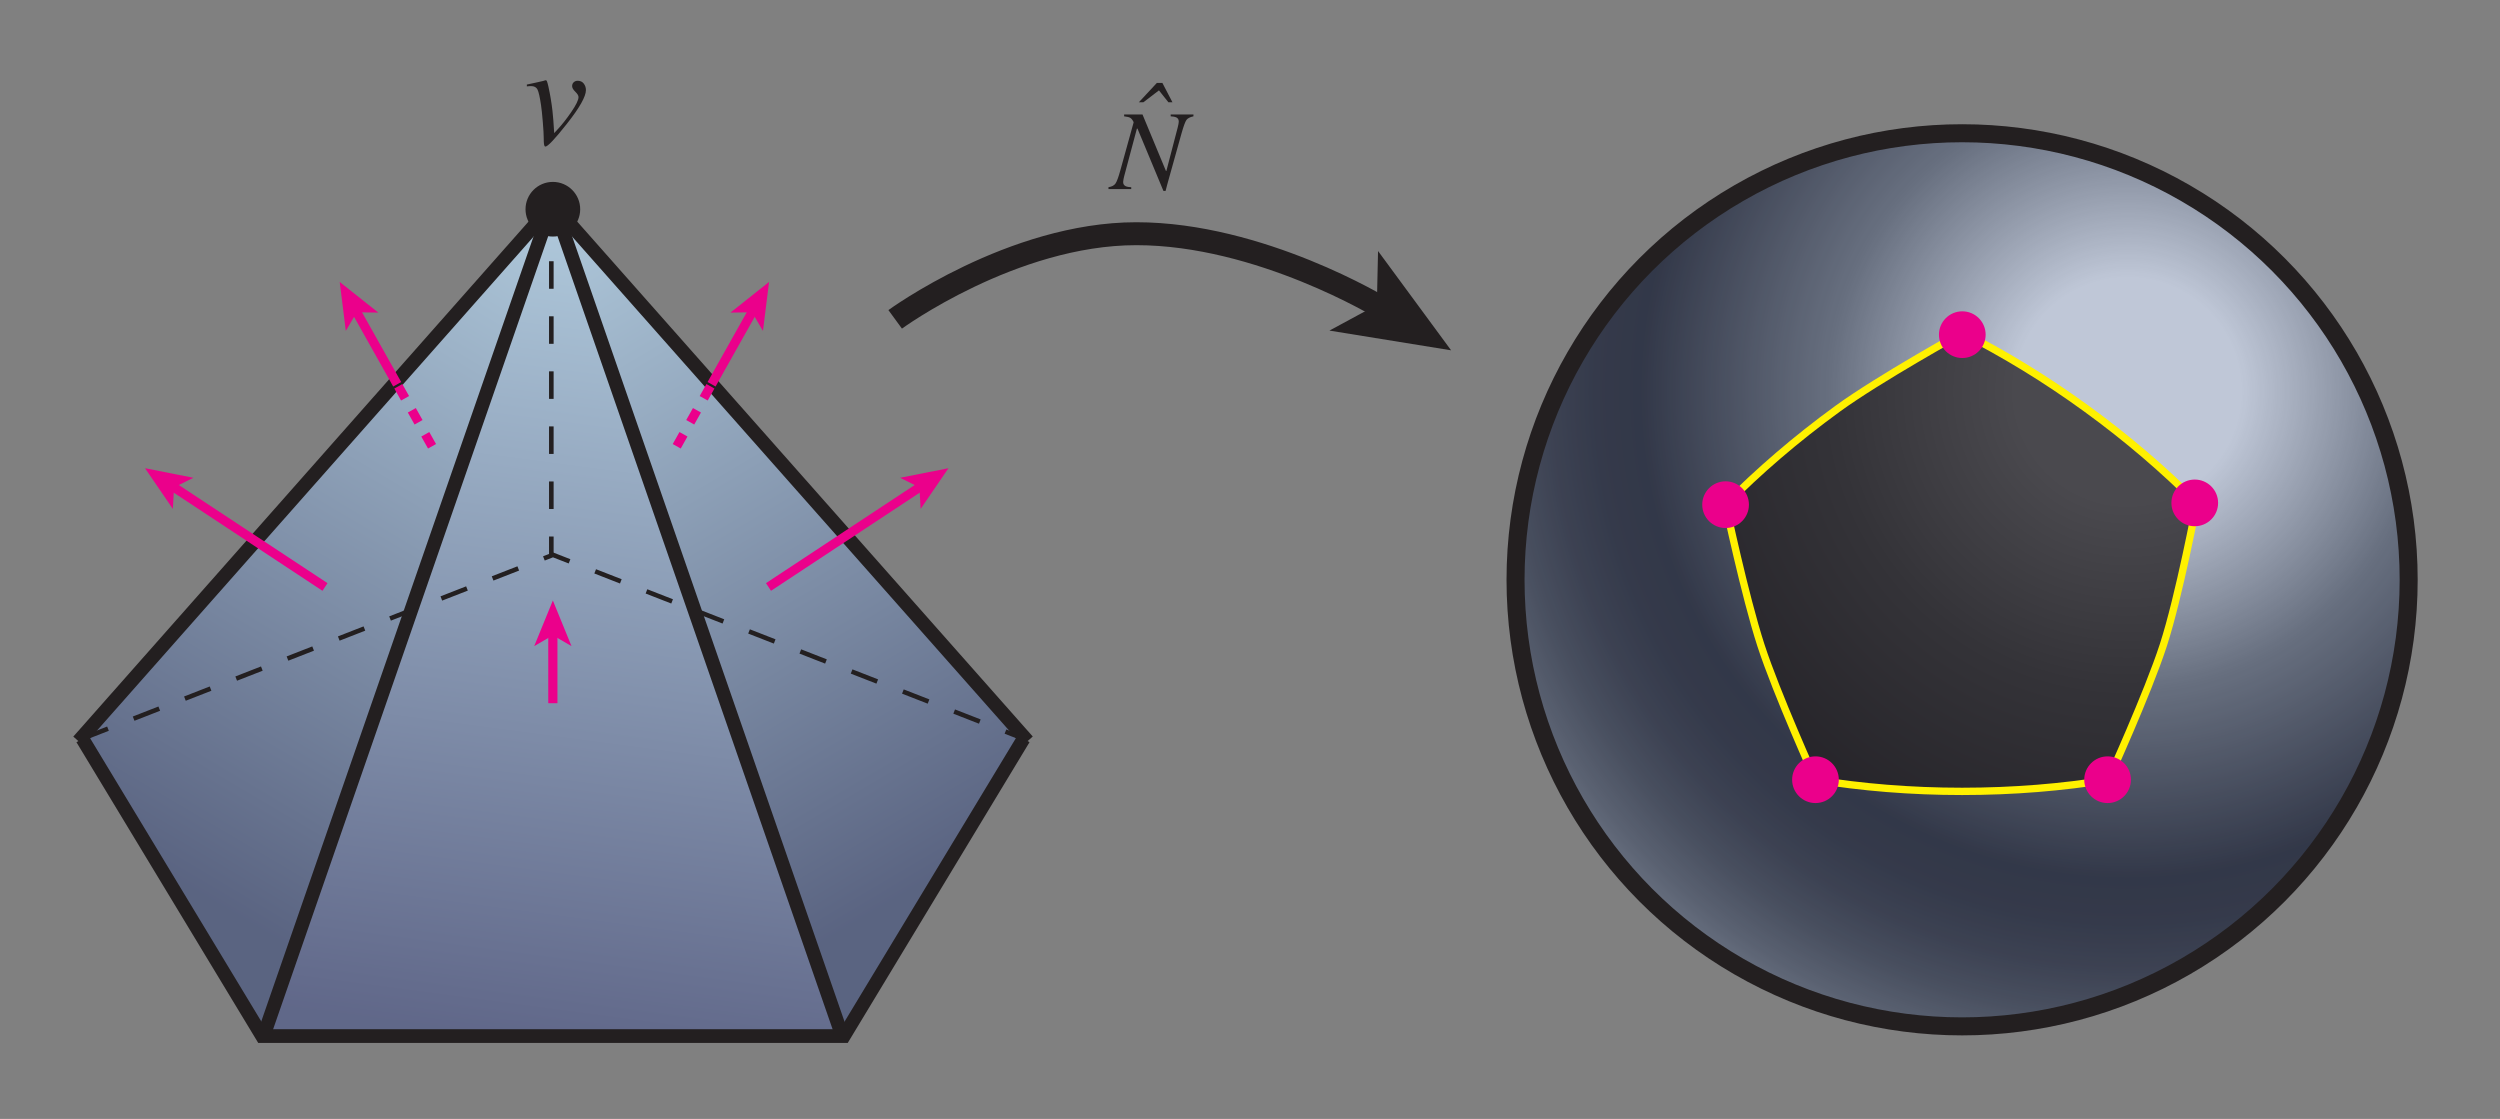 <?xml version="1.0" encoding="utf-8"?>
<!-- Generator: Adobe Illustrator 14.0.0, SVG Export Plug-In . SVG Version: 6.00 Build 43363)  -->
<!DOCTYPE svg PUBLIC "-//W3C//DTD SVG 1.1//EN" "http://www.w3.org/Graphics/SVG/1.1/DTD/svg11.dtd">
<svg version="1.1" id="Layer_1" xmlns="http://www.w3.org/2000/svg" xmlns:xlink="http://www.w3.org/1999/xlink" x="0px" y="0px"
	 width="544.898px" height="243.877px" viewBox="0 0 544.898 243.877" enable-background="new 0 0 544.898 243.877"
	 xml:space="preserve">
<rect x="0" y="0" width="544.898" height="243.877" fill="#808080" stroke="none"/>
<linearGradient id="SVGID_1_" gradientUnits="userSpaceOnUse" x1="123.425" y1="196.609" x2="37.922" y2="52.104" gradientTransform="matrix(1 0 0 -1 0 243.877)">
	<stop  offset="0" style="stop-color:#BBDBF2"/>
	<stop  offset="1" style="stop-color:#505C81"/>
</linearGradient>
<polygon opacity="0.8" fill="url(#SVGID_1_)" enable-background="new    " points="120.333,45.439 17.333,160.938 56.833,225.438 
	"/>
<linearGradient id="SVGID_2_" gradientUnits="userSpaceOnUse" x1="205.534" y1="196.608" x2="120.03" y2="52.102" gradientTransform="matrix(-1 0 0 -1 322.776 243.877)">
	<stop  offset="0" style="stop-color:#BBDBF2"/>
	<stop  offset="1" style="stop-color:#505C81"/>
</linearGradient>
<polygon opacity="0.8" fill="url(#SVGID_2_)" enable-background="new    " points="120.333,45.439 223.333,160.938 183.833,225.438 
	"/>
<linearGradient id="SVGID_3_" gradientUnits="userSpaceOnUse" x1="143.788" y1="195.182" x2="120.122" y2="16.851" gradientTransform="matrix(1 0 0 -1 0 243.877)">
	<stop  offset="0" style="stop-color:#BBDBF2"/>
	<stop  offset="1" style="stop-color:#58618B"/>
</linearGradient>
<polygon opacity="0.8" fill="url(#SVGID_3_)" enable-background="new    " points="120.333,45.939 57.333,225.438 183.333,225.438 
	"/>
<polyline fill="none" stroke="#231F20" stroke-dasharray="6" points="17.948,161 120.527,120.939 223.107,161 "/>
<polyline fill="none" stroke="#231F20" stroke-width="3" points="223.107,161 183.924,225.819 57.13,225.819 17.948,161 "/>
<line fill="none" stroke="#231F20" stroke-dasharray="6" x1="120.167" y1="44.939" x2="120.167" y2="120.939"/>
<line fill="none" stroke="#231F20" stroke-width="3" x1="120.167" y1="44.939" x2="57.5" y2="225.606"/>
<line fill="none" stroke="#231F20" stroke-width="3" x1="120.167" y1="44.939" x2="17.098" y2="161.542"/>
<line fill="none" stroke="#231F20" stroke-width="3" x1="120.833" y1="44.939" x2="183.5" y2="225.606"/>
<line fill="none" stroke="#231F20" stroke-width="3" x1="120.833" y1="44.939" x2="223.976" y2="161.524"/>
<circle fill="#231F20" cx="120.5" cy="45.605" r="5.958"/>
<g enable-background="new    ">
	<path fill="#231F20" d="M127.244,18.226c0.31,0.413,0.465,0.884,0.465,1.411c0,1.396-1.38,3.841-4.141,7.336
		c-2.616,3.319-4.183,4.979-4.7,4.979c-0.155,0-0.259-0.212-0.31-0.636c-0.031-0.237-0.047-0.641-0.047-1.21
		c0-0.692-0.067-1.866-0.202-3.521s-0.264-2.88-0.388-3.676c-0.258-1.747-0.512-2.874-0.76-3.381s-0.719-0.761-1.412-0.761
		c-0.114,0-0.246,0.006-0.396,0.016c-0.15,0.011-0.323,0.026-0.52,0.047v-0.403c0.31-0.062,0.961-0.201,1.953-0.419
		c0.992-0.217,1.519-0.336,1.581-0.356l0.512-0.155c0.145-0.041,0.258,0.039,0.341,0.24c0.083,0.202,0.186,0.577,0.31,1.125
		c0.393,1.799,0.688,3.572,0.887,5.319c0.125,1.086,0.249,2.694,0.373,4.824l0.512-0.543c1.065-1.127,2.13-2.466,3.195-4.018
		c1.064-1.551,1.597-2.646,1.597-3.288c0-0.32-0.232-0.705-0.698-1.155s-0.698-0.86-0.698-1.233c0-0.341,0.117-0.62,0.349-0.837
		c0.233-0.218,0.52-0.326,0.861-0.326C126.489,17.604,126.934,17.812,127.244,18.226z"/>
</g>
<radialGradient id="SVGID_4_" cx="463.769" cy="158.635" r="151.469" gradientTransform="matrix(1 0 0 -1 0 243.877)" gradientUnits="userSpaceOnUse">
	<stop  offset="0.163" style="stop-color:#FFFFFF"/>
	<stop  offset="0.427" style="stop-color:#767676"/>
	<stop  offset="0.702" style="stop-color:#231F20"/>
	<stop  offset="0.766" style="stop-color:#272324"/>
	<stop  offset="0.83" style="stop-color:#332F30"/>
	<stop  offset="0.895" style="stop-color:#464444"/>
	<stop  offset="0.961" style="stop-color:#616060"/>
	<stop  offset="1" style="stop-color:#757575"/>
</radialGradient>
<circle opacity="0.8" fill="url(#SVGID_4_)" enable-background="new    " cx="427.658" cy="126.375" r="97.333"/>
<circle opacity="0.2" fill="#244C9F" enable-background="new    " cx="427.658" cy="126.375" r="97.333"/>
<circle fill="none" stroke="#231F20" stroke-width="3.928" cx="427.658" cy="126.375" r="97.333"/>
<path opacity="0.75" fill="#231F20" enable-background="new    " d="M427.701,72.485c8.976,4.524,18.102,10.072,27.062,16.583
	c8.931,6.487,17,13.426,24.058,20.536c0,0-3.848,20.375-7.306,31.021c-3.395,10.444-11.996,29.336-11.996,29.336
	c-9.982,1.64-20.701,2.526-31.859,2.528c-11.195,0-21.948-0.896-31.959-2.543c0,0-8.489-18.828-11.898-29.321
	c-3.499-10.771-7.693-30.626-7.693-30.626c7.149-7.248,15.354-14.323,24.445-20.931C409.553,82.529,427.701,72.485,427.701,72.485z"
	/>
<g>
	<g>
		<path fill="none" stroke="#231F20" stroke-width="5" d="M195.112,69.606c0,0,25.544-18.667,52.563-18.667
			s53.546,16.211,53.546,16.211"/>
		<polygon fill="#231F20" points="316.283,76.354 289.759,72.055 300.096,66.462 300.357,54.713 		"/>
	</g>
</g>
<g>
	<g>
		<line fill="none" stroke="#EB008B" stroke-width="2" x1="167.5" y1="127.938" x2="200.833" y2="105.939"/>
		<polygon fill="#EB008B" points="206.726,102.05 200.661,110.923 200.393,106.229 196.183,104.138 		"/>
	</g>
</g>
<line fill="none" stroke="#EB008B" stroke-width="2" stroke-dasharray="3" x1="147.5" y1="97.272" x2="155.093" y2="83.756"/>
<g>
	<g>
		<line fill="none" stroke="#EB008B" stroke-width="2" x1="155.093" y1="83.756" x2="164.167" y2="67.606"/>
		<polygon fill="#EB008B" points="167.625,61.45 166.295,72.116 163.908,68.066 159.208,68.134 		"/>
	</g>
</g>
<line fill="none" stroke="#EB008B" stroke-width="2" stroke-dasharray="3" x1="94.166" y1="97.272" x2="86.573" y2="83.756"/>
<g>
	<g>
		<line fill="none" stroke="#EB008B" stroke-width="2" x1="86.573" y1="83.756" x2="77.5" y2="67.606"/>
		<polygon fill="#EB008B" points="74.041,61.45 82.458,68.134 77.758,68.066 75.371,72.116 		"/>
	</g>
</g>
<g>
	<g>
		<line fill="none" stroke="#EB008B" stroke-width="2" x1="70.833" y1="127.938" x2="37.5" y2="105.939"/>
		<polygon fill="#EB008B" points="31.607,102.05 42.15,104.138 37.94,106.229 37.672,110.923 		"/>
	</g>
</g>
<g>
	<g>
		<line fill="none" stroke="#EB008B" stroke-width="2" x1="120.5" y1="153.272" x2="120.5" y2="137.938"/>
		<polygon fill="#EB008B" points="120.5,130.878 124.565,140.828 120.5,138.466 116.436,140.828 		"/>
	</g>
</g>
<path fill="none" stroke="#FFF100" stroke-width="1.597" d="M427.701,72.485c8.976,4.524,18.102,10.072,27.062,16.583
	c8.931,6.487,17,13.426,24.058,20.536c0,0-3.848,20.375-7.306,31.021c-3.395,10.444-11.996,29.336-11.996,29.336
	c-9.982,1.64-20.701,2.526-31.859,2.528c-11.195,0-21.948-0.896-31.959-2.543c0,0-8.489-18.828-11.898-29.321
	c-3.499-10.771-7.693-30.626-7.693-30.626c7.149-7.248,15.354-14.323,24.445-20.931C409.553,82.529,427.701,72.485,427.701,72.485z"
	/>
<circle fill="#EB008B" cx="376.107" cy="109.998" r="5.089"/>
<circle fill="#EB008B" cx="395.7" cy="169.946" r="5.089"/>
<circle fill="#EB008B" cx="459.367" cy="169.946" r="5.089"/>
<circle fill="#EB008B" cx="478.367" cy="109.612" r="5.089"/>
<circle fill="#EB008B" cx="427.7" cy="72.945" r="5.089"/>
<g>
	<path fill="#231F20" d="M241.602,40.801c0.713-0.113,1.216-0.369,1.508-0.766c0.292-0.397,0.652-1.37,1.082-2.919l2.891-10.435
		c0.016-0.048-0.051-0.192-0.201-0.432c-0.15-0.239-0.302-0.411-0.457-0.517c-0.154-0.105-0.334-0.183-0.541-0.231
		c-0.207-0.048-0.497-0.097-0.87-0.146v-0.401h4.006l5.11,12.31l0.085,0.014l2.478-9.502c0.073-0.284,0.129-0.539,0.17-0.766
		s0.061-0.397,0.061-0.511c0-0.454-0.195-0.766-0.584-0.937c-0.235-0.105-0.628-0.174-1.18-0.207v-0.401h4.962v0.401
		c-0.754,0.163-1.263,0.426-1.526,0.791c-0.264,0.365-0.619,1.33-1.064,2.895l-2.973,10.642c-0.095,0.349-0.164,0.602-0.208,0.76
		s-0.144,0.549-0.302,1.174h-0.467l-5.657-13.585H247.8l-2.769,10.35c-0.049,0.187-0.099,0.41-0.152,0.669
		c-0.053,0.26-0.079,0.466-0.079,0.621c0,0.462,0.21,0.778,0.632,0.948c0.243,0.105,0.62,0.167,1.131,0.183v0.401h-4.962V40.801z"/>
</g>
<g>
	<path fill="#231F20" d="M254.659,22.29l-2.055-2.59l-3.393,2.59h-0.985l3.916-4.208h1.216l2.189,4.208H254.659z"/>
</g>
</svg>
